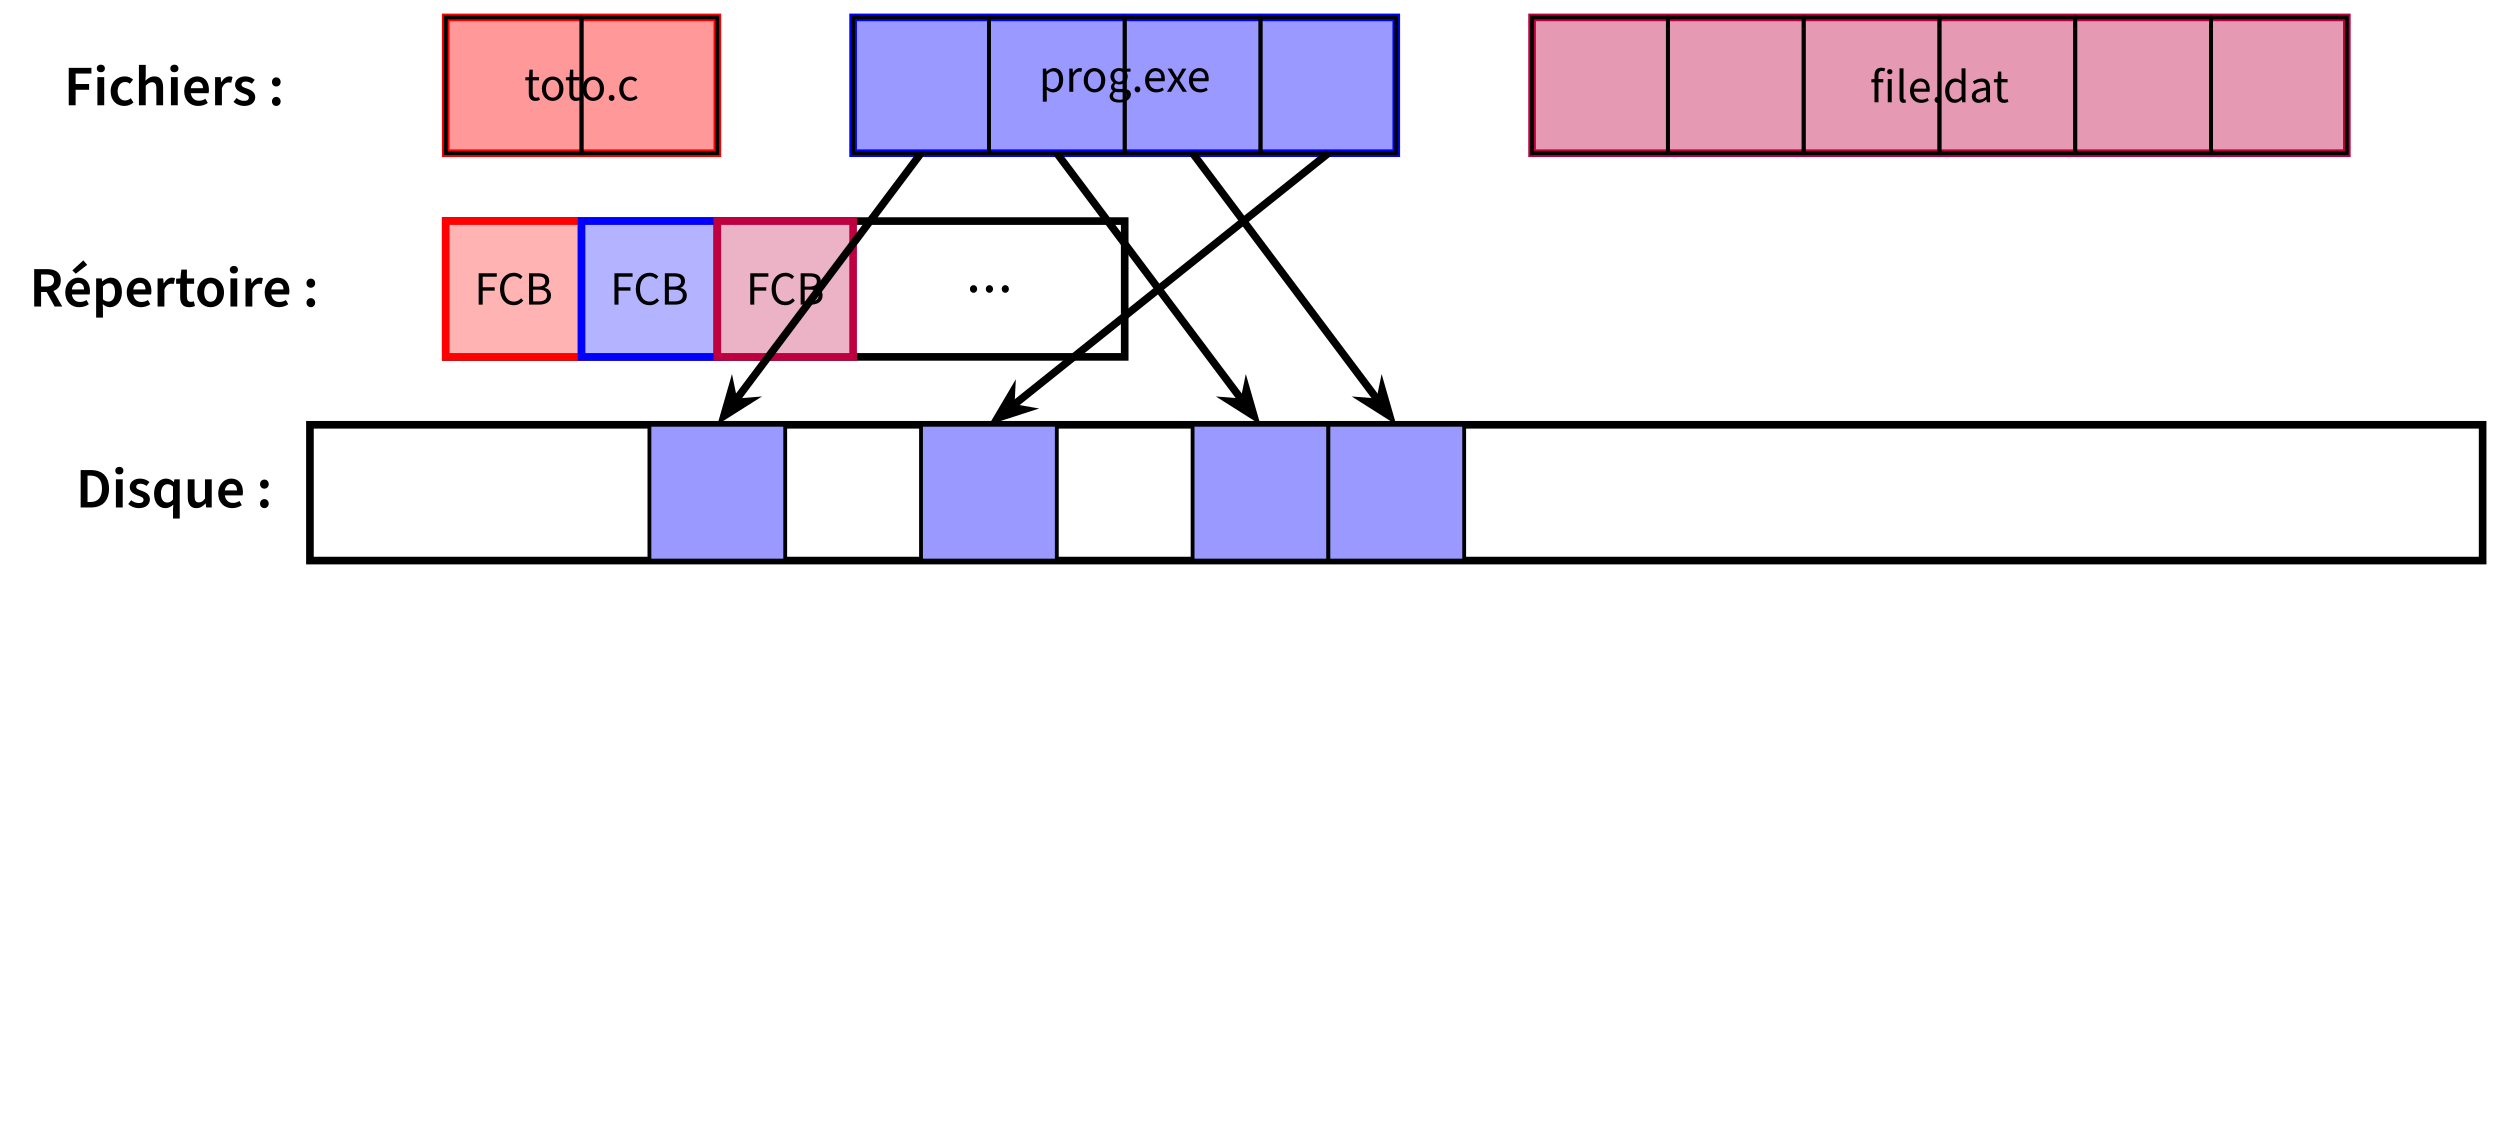 <?xml version="1.0" encoding="UTF-8"?>
<svg xmlns="http://www.w3.org/2000/svg" xmlns:xlink="http://www.w3.org/1999/xlink" width="521.875" height="234.035" viewBox="0 0 521.875 234.035">
<defs>
<g>
<g id="glyph-0-0">
<path d="M 0.984 0 L 2.422 0 L 2.422 -3.234 L 5.234 -3.234 L 5.234 -4.438 L 2.422 -4.438 L 2.422 -6.625 L 5.719 -6.625 L 5.719 -7.812 L 0.984 -7.812 Z M 0.984 0 "/>
</g>
<g id="glyph-0-1">
<path d="M 0.859 0 L 2.281 0 L 2.281 -5.875 L 0.859 -5.875 Z M 1.578 -6.891 C 2.078 -6.891 2.422 -7.203 2.422 -7.688 C 2.422 -8.156 2.078 -8.484 1.578 -8.484 C 1.078 -8.484 0.734 -8.156 0.734 -7.688 C 0.734 -7.203 1.078 -6.891 1.578 -6.891 Z M 1.578 -6.891 "/>
</g>
<g id="glyph-0-2">
<path d="M 3.328 0.141 C 4 0.141 4.688 -0.078 5.25 -0.578 L 4.672 -1.469 C 4.344 -1.188 3.938 -1 3.469 -1 C 2.562 -1 1.938 -1.766 1.938 -2.922 C 1.938 -4.094 2.578 -4.859 3.516 -4.859 C 3.891 -4.859 4.188 -4.75 4.484 -4.484 L 5.156 -5.359 C 4.734 -5.75 4.188 -6.031 3.438 -6.031 C 1.859 -6.031 0.484 -4.891 0.484 -2.922 C 0.484 -0.984 1.719 0.141 3.328 0.141 Z M 3.328 0.141 "/>
</g>
<g id="glyph-0-3">
<path d="M 0.859 0 L 2.281 0 L 2.281 -4.094 C 2.75 -4.562 3.078 -4.812 3.594 -4.812 C 4.219 -4.812 4.5 -4.453 4.5 -3.5 L 4.5 0 L 5.906 0 L 5.906 -3.688 C 5.906 -5.156 5.359 -6.031 4.094 -6.031 C 3.281 -6.031 2.703 -5.594 2.219 -5.141 L 2.281 -6.266 L 2.281 -8.438 L 0.859 -8.438 Z M 0.859 0 "/>
</g>
<g id="glyph-0-4">
<path d="M 3.375 0.141 C 4.141 0.141 4.859 -0.078 5.406 -0.484 L 4.922 -1.359 C 4.516 -1.094 4.062 -0.953 3.562 -0.953 C 2.625 -0.953 2.016 -1.531 1.859 -2.516 L 5.562 -2.516 C 5.625 -2.719 5.641 -2.938 5.641 -3.234 C 5.641 -4.875 4.781 -6.031 3.188 -6.031 C 1.812 -6.031 0.484 -4.859 0.484 -2.938 C 0.484 -0.984 1.75 0.141 3.375 0.141 Z M 1.859 -3.562 C 1.984 -4.453 2.562 -4.922 3.234 -4.922 C 4 -4.922 4.406 -4.422 4.406 -3.562 Z M 1.859 -3.562 "/>
</g>
<g id="glyph-0-5">
<path d="M 0.859 0 L 2.281 0 L 2.281 -3.562 C 2.625 -4.453 3.188 -4.766 3.656 -4.766 C 3.891 -4.766 4.047 -4.75 4.219 -4.703 L 4.5 -5.906 C 4.328 -5.969 4.141 -6.031 3.844 -6.031 C 3.219 -6.031 2.594 -5.594 2.156 -4.828 L 2.125 -4.828 L 2.016 -5.875 L 0.859 -5.875 Z M 0.859 0 "/>
</g>
<g id="glyph-0-6">
<path d="M 2.516 0.141 C 4 0.141 4.812 -0.672 4.812 -1.688 C 4.812 -2.703 4.016 -3.172 3.109 -3.484 C 2.359 -3.734 1.953 -3.891 1.953 -4.328 C 1.953 -4.672 2.219 -4.953 2.797 -4.953 C 3.266 -4.953 3.688 -4.812 4.109 -4.5 L 4.719 -5.312 C 4.25 -5.719 3.562 -6.031 2.766 -6.031 C 1.453 -6.031 0.609 -5.281 0.609 -4.25 C 0.609 -3.328 1.406 -2.828 2.25 -2.516 C 2.906 -2.281 3.484 -2.094 3.484 -1.609 C 3.484 -1.203 3.172 -0.922 2.562 -0.922 C 1.953 -0.922 1.422 -1.094 0.906 -1.516 L 0.281 -0.719 C 0.859 -0.172 1.703 0.141 2.516 0.141 Z M 2.516 0.141 "/>
</g>
<g id="glyph-0-7">
<path d="M 1.656 -3.922 C 2.172 -3.922 2.562 -4.328 2.562 -4.859 C 2.562 -5.422 2.172 -5.828 1.656 -5.828 C 1.141 -5.828 0.75 -5.422 0.75 -4.859 C 0.75 -4.328 1.141 -3.922 1.656 -3.922 Z M 1.656 0.141 C 2.172 0.141 2.562 -0.266 2.562 -0.797 C 2.562 -1.344 2.172 -1.75 1.656 -1.75 C 1.141 -1.75 0.75 -1.344 0.75 -0.797 C 0.75 -0.266 1.141 0.141 1.656 0.141 Z M 1.656 0.141 "/>
</g>
<g id="glyph-0-8">
<path d="M 0.984 0 L 2.422 0 L 2.422 -3.031 L 3.578 -3.031 L 5.25 0 L 6.844 0 L 4.984 -3.25 C 5.922 -3.578 6.531 -4.297 6.531 -5.484 C 6.531 -7.25 5.266 -7.812 3.641 -7.812 L 0.984 -7.812 Z M 2.422 -4.172 L 2.422 -6.688 L 3.484 -6.688 C 4.547 -6.688 5.125 -6.375 5.125 -5.484 C 5.125 -4.609 4.547 -4.172 3.484 -4.172 Z M 2.422 -4.172 "/>
</g>
<g id="glyph-0-9">
<path d="M 3.375 0.141 C 4.141 0.141 4.859 -0.078 5.406 -0.484 L 4.922 -1.359 C 4.516 -1.094 4.062 -0.953 3.562 -0.953 C 2.625 -0.953 2.016 -1.531 1.859 -2.516 L 5.562 -2.516 C 5.625 -2.719 5.641 -2.938 5.641 -3.234 C 5.641 -4.875 4.781 -6.031 3.188 -6.031 C 1.812 -6.031 0.484 -4.859 0.484 -2.938 C 0.484 -0.984 1.75 0.141 3.375 0.141 Z M 1.859 -3.562 C 1.984 -4.453 2.562 -4.922 3.234 -4.922 C 4 -4.922 4.406 -4.422 4.406 -3.562 Z M 2.672 -6.844 L 5.062 -8.703 L 4.25 -9.641 L 1.969 -7.547 Z M 2.672 -6.844 "/>
</g>
<g id="glyph-0-10">
<path d="M 0.859 2.312 L 2.281 2.312 L 2.281 0.484 L 2.234 -0.5 C 2.703 -0.094 3.219 0.141 3.734 0.141 C 5.047 0.141 6.234 -1.016 6.234 -3.031 C 6.234 -4.844 5.391 -6.031 3.938 -6.031 C 3.281 -6.031 2.672 -5.672 2.156 -5.266 L 2.125 -5.266 L 2.016 -5.875 L 0.859 -5.875 Z M 3.438 -1.031 C 3.094 -1.031 2.688 -1.141 2.281 -1.5 L 2.281 -4.203 C 2.719 -4.656 3.125 -4.859 3.531 -4.859 C 4.406 -4.859 4.797 -4.172 4.797 -3.016 C 4.797 -1.703 4.203 -1.031 3.438 -1.031 Z M 3.438 -1.031 "/>
</g>
<g id="glyph-0-11">
<path d="M 2.953 0.141 C 3.438 0.141 3.859 0.031 4.172 -0.109 L 3.922 -1.094 C 3.719 -1.016 3.516 -0.984 3.312 -0.984 C 2.766 -0.984 2.484 -1.312 2.484 -2 L 2.484 -4.75 L 3.984 -4.75 L 3.984 -5.875 L 2.484 -5.875 L 2.484 -7.703 L 1.312 -7.703 L 1.141 -5.875 L 0.234 -5.812 L 0.234 -4.75 L 1.078 -4.75 L 1.078 -2 C 1.078 -0.719 1.578 0.141 2.953 0.141 Z M 2.953 0.141 "/>
</g>
<g id="glyph-0-12">
<path d="M 3.281 0.141 C 4.75 0.141 6.078 -0.984 6.078 -2.922 C 6.078 -4.891 4.75 -6.031 3.281 -6.031 C 1.812 -6.031 0.484 -4.891 0.484 -2.922 C 0.484 -0.984 1.812 0.141 3.281 0.141 Z M 3.281 -1 C 2.438 -1 1.938 -1.766 1.938 -2.922 C 1.938 -4.094 2.438 -4.859 3.281 -4.859 C 4.141 -4.859 4.641 -4.094 4.641 -2.922 C 4.641 -1.766 4.141 -1 3.281 -1 Z M 3.281 -1 "/>
</g>
<g id="glyph-0-13">
<path d="M 0.984 0 L 3.156 0 C 5.469 0 6.906 -1.344 6.906 -3.938 C 6.906 -6.531 5.469 -7.812 3.078 -7.812 L 0.984 -7.812 Z M 2.422 -1.141 L 2.422 -6.656 L 2.984 -6.656 C 4.547 -6.656 5.438 -5.859 5.438 -3.938 C 5.438 -2.016 4.547 -1.141 2.984 -1.141 Z M 2.422 -1.141 "/>
</g>
<g id="glyph-0-14">
<path d="M 4.469 2.312 L 5.875 2.312 L 5.875 -5.875 L 4.766 -5.875 L 4.656 -5.312 L 4.609 -5.312 C 4.125 -5.781 3.656 -6.031 3 -6.031 C 1.703 -6.031 0.516 -4.859 0.516 -2.922 C 0.516 -0.984 1.453 0.141 2.922 0.141 C 3.516 0.141 4.094 -0.172 4.531 -0.578 L 4.469 0.391 Z M 3.281 -1.031 C 2.438 -1.031 1.953 -1.688 1.953 -2.953 C 1.953 -4.156 2.562 -4.859 3.297 -4.859 C 3.688 -4.859 4.078 -4.734 4.469 -4.375 L 4.469 -1.672 C 4.094 -1.219 3.719 -1.031 3.281 -1.031 Z M 3.281 -1.031 "/>
</g>
<g id="glyph-0-15">
<path d="M 2.609 0.141 C 3.422 0.141 3.984 -0.25 4.5 -0.859 L 4.531 -0.859 L 4.641 0 L 5.797 0 L 5.797 -5.875 L 4.391 -5.875 L 4.391 -1.859 C 3.953 -1.297 3.625 -1.062 3.109 -1.062 C 2.484 -1.062 2.219 -1.422 2.219 -2.375 L 2.219 -5.875 L 0.797 -5.875 L 0.797 -2.203 C 0.797 -0.719 1.344 0.141 2.609 0.141 Z M 2.609 0.141 "/>
</g>
<g id="glyph-1-0">
<path d="M 2.344 0.125 C 2.672 0.125 3 0.031 3.266 -0.094 L 3.094 -0.672 C 2.891 -0.594 2.719 -0.562 2.531 -0.562 C 1.984 -0.562 1.781 -0.891 1.781 -1.484 L 1.781 -4.172 L 3.094 -4.172 L 3.094 -4.844 L 1.781 -4.844 L 1.781 -6.406 L 1.094 -6.406 L 1 -4.844 L 0.234 -4.797 L 0.234 -4.172 L 0.953 -4.172 L 0.953 -1.5 C 0.953 -0.531 1.312 0.125 2.344 0.125 Z M 2.344 0.125 "/>
</g>
<g id="glyph-1-1">
<path d="M 2.703 0.125 C 3.891 0.125 4.953 -0.812 4.953 -2.406 C 4.953 -4.031 3.891 -4.969 2.703 -4.969 C 1.516 -4.969 0.453 -4.031 0.453 -2.406 C 0.453 -0.812 1.516 0.125 2.703 0.125 Z M 2.703 -0.562 C 1.875 -0.562 1.312 -1.312 1.312 -2.406 C 1.312 -3.531 1.875 -4.281 2.703 -4.281 C 3.531 -4.281 4.094 -3.531 4.094 -2.406 C 4.094 -1.312 3.531 -0.562 2.703 -0.562 Z M 2.703 -0.562 "/>
</g>
<g id="glyph-1-2">
<path d="M 1.25 0.125 C 1.578 0.125 1.844 -0.141 1.844 -0.516 C 1.844 -0.891 1.578 -1.141 1.25 -1.141 C 0.922 -1.141 0.641 -0.891 0.641 -0.516 C 0.641 -0.141 0.922 0.125 1.25 0.125 Z M 1.25 0.125 "/>
</g>
<g id="glyph-1-3">
<path d="M 2.734 0.125 C 3.312 0.125 3.859 -0.094 4.297 -0.5 L 3.938 -1.031 C 3.656 -0.766 3.25 -0.562 2.797 -0.562 C 1.906 -0.562 1.312 -1.312 1.312 -2.406 C 1.312 -3.531 1.953 -4.281 2.828 -4.281 C 3.219 -4.281 3.531 -4.125 3.797 -3.875 L 4.203 -4.391 C 3.875 -4.719 3.422 -4.969 2.797 -4.969 C 1.547 -4.969 0.453 -4.031 0.453 -2.406 C 0.453 -0.812 1.453 0.125 2.734 0.125 Z M 2.734 0.125 "/>
</g>
<g id="glyph-1-4">
<path d="M 0.812 2.047 L 1.641 2.047 L 1.641 0.406 L 1.625 -0.438 C 2.062 -0.094 2.516 0.125 2.953 0.125 C 4.062 0.125 5.062 -0.844 5.062 -2.5 C 5.062 -4 4.391 -4.969 3.141 -4.969 C 2.578 -4.969 2.031 -4.656 1.594 -4.281 L 1.562 -4.281 L 1.5 -4.844 L 0.812 -4.844 Z M 2.828 -0.578 C 2.5 -0.578 2.078 -0.703 1.641 -1.078 L 1.641 -3.609 C 2.109 -4.047 2.516 -4.266 2.938 -4.266 C 3.844 -4.266 4.203 -3.562 4.203 -2.5 C 4.203 -1.297 3.625 -0.578 2.828 -0.578 Z M 2.828 -0.578 "/>
</g>
<g id="glyph-1-5">
<path d="M 0.812 0 L 1.641 0 L 1.641 -3.109 C 1.969 -3.922 2.469 -4.219 2.875 -4.219 C 3.062 -4.219 3.172 -4.203 3.312 -4.156 L 3.484 -4.859 C 3.344 -4.938 3.188 -4.969 2.969 -4.969 C 2.438 -4.969 1.938 -4.578 1.594 -3.969 L 1.562 -3.969 L 1.5 -4.844 L 0.812 -4.844 Z M 0.812 0 "/>
</g>
<g id="glyph-1-6">
<path d="M 2.453 2.234 C 3.953 2.234 4.906 1.453 4.906 0.547 C 4.906 -0.25 4.344 -0.609 3.203 -0.609 L 2.266 -0.609 C 1.625 -0.609 1.422 -0.828 1.422 -1.125 C 1.422 -1.391 1.562 -1.562 1.734 -1.703 C 1.953 -1.594 2.219 -1.531 2.453 -1.531 C 3.438 -1.531 4.234 -2.188 4.234 -3.219 C 4.234 -3.625 4.062 -3.984 3.844 -4.203 L 4.828 -4.203 L 4.828 -4.844 L 3.141 -4.844 C 2.953 -4.922 2.719 -4.969 2.453 -4.969 C 1.469 -4.969 0.625 -4.297 0.625 -3.234 C 0.625 -2.656 0.938 -2.188 1.25 -1.938 L 1.25 -1.891 C 1 -1.719 0.734 -1.406 0.734 -1 C 0.734 -0.625 0.922 -0.359 1.156 -0.203 L 1.156 -0.172 C 0.719 0.125 0.453 0.516 0.453 0.922 C 0.453 1.766 1.266 2.234 2.453 2.234 Z M 2.453 -2.094 C 1.891 -2.094 1.422 -2.531 1.422 -3.234 C 1.422 -3.953 1.891 -4.359 2.453 -4.359 C 3.016 -4.359 3.484 -3.938 3.484 -3.234 C 3.484 -2.531 3.016 -2.094 2.453 -2.094 Z M 2.578 1.656 C 1.688 1.656 1.172 1.328 1.172 0.812 C 1.172 0.531 1.312 0.25 1.672 0 C 1.875 0.062 2.109 0.078 2.297 0.078 L 3.125 0.078 C 3.766 0.078 4.094 0.234 4.094 0.672 C 4.094 1.172 3.484 1.656 2.578 1.656 Z M 2.578 1.656 "/>
</g>
<g id="glyph-1-7">
<path d="M 2.766 0.125 C 3.438 0.125 3.953 -0.078 4.375 -0.375 L 4.094 -0.906 C 3.75 -0.672 3.344 -0.547 2.875 -0.547 C 1.953 -0.547 1.344 -1.203 1.281 -2.203 L 4.531 -2.203 C 4.562 -2.359 4.578 -2.516 4.578 -2.688 C 4.578 -4.094 3.875 -4.969 2.625 -4.969 C 1.531 -4.969 0.453 -4 0.453 -2.422 C 0.453 -0.812 1.469 0.125 2.766 0.125 Z M 1.281 -2.844 C 1.375 -3.766 1.969 -4.312 2.656 -4.312 C 3.391 -4.312 3.844 -3.797 3.844 -2.844 Z M 1.281 -2.844 "/>
</g>
<g id="glyph-1-8">
<path d="M 0.141 0 L 1 0 L 1.656 -1.125 C 1.828 -1.422 1.984 -1.719 2.141 -2 L 2.188 -2 C 2.359 -1.719 2.547 -1.422 2.719 -1.125 L 3.422 0 L 4.312 0 L 2.734 -2.438 L 4.203 -4.844 L 3.344 -4.844 L 2.75 -3.781 C 2.609 -3.516 2.469 -3.25 2.312 -2.984 L 2.266 -2.984 C 2.109 -3.25 1.953 -3.516 1.797 -3.781 L 1.156 -4.844 L 0.266 -4.844 L 1.719 -2.531 Z M 0.141 0 "/>
</g>
<g id="glyph-1-9">
<path d="M 0.953 0 L 1.781 0 L 1.781 -4.172 L 2.797 -4.172 L 2.797 -4.844 L 1.781 -4.844 L 1.781 -5.609 C 1.781 -6.219 2 -6.547 2.469 -6.547 C 2.625 -6.547 2.812 -6.516 3 -6.453 L 3.188 -7.062 C 2.984 -7.141 2.672 -7.219 2.375 -7.219 C 1.406 -7.219 0.953 -6.594 0.953 -5.609 L 0.953 -4.844 L 0.297 -4.797 L 0.297 -4.172 L 0.953 -4.172 Z M 0.953 0 "/>
</g>
<g id="glyph-1-10">
<path d="M 0.812 0 L 1.641 0 L 1.641 -4.844 L 0.812 -4.844 Z M 1.234 -5.844 C 1.562 -5.844 1.781 -6.047 1.781 -6.375 C 1.781 -6.703 1.562 -6.922 1.234 -6.922 C 0.922 -6.922 0.688 -6.703 0.688 -6.375 C 0.688 -6.047 0.922 -5.844 1.234 -5.844 Z M 1.234 -5.844 "/>
</g>
<g id="glyph-1-11">
<path d="M 1.688 0.125 C 1.891 0.125 2.047 0.094 2.156 0.031 L 2.047 -0.594 C 1.969 -0.562 1.938 -0.562 1.891 -0.562 C 1.75 -0.562 1.641 -0.656 1.641 -0.922 L 1.641 -7.094 L 0.812 -7.094 L 0.812 -0.984 C 0.812 -0.281 1.062 0.125 1.688 0.125 Z M 1.688 0.125 "/>
</g>
<g id="glyph-1-12">
<path d="M 2.469 0.125 C 3.047 0.125 3.562 -0.203 3.938 -0.562 L 3.969 -0.562 L 4.031 0 L 4.719 0 L 4.719 -7.094 L 3.891 -7.094 L 3.891 -5.234 L 3.922 -4.406 C 3.5 -4.75 3.125 -4.969 2.578 -4.969 C 1.469 -4.969 0.469 -3.984 0.469 -2.406 C 0.469 -0.797 1.25 0.125 2.469 0.125 Z M 2.656 -0.578 C 1.797 -0.578 1.328 -1.266 1.328 -2.422 C 1.328 -3.531 1.938 -4.266 2.719 -4.266 C 3.109 -4.266 3.484 -4.141 3.891 -3.766 L 3.891 -1.234 C 3.484 -0.797 3.094 -0.578 2.656 -0.578 Z M 2.656 -0.578 "/>
</g>
<g id="glyph-1-13">
<path d="M 1.938 0.125 C 2.547 0.125 3.078 -0.188 3.531 -0.578 L 3.562 -0.578 L 3.641 0 L 4.312 0 L 4.312 -2.984 C 4.312 -4.172 3.812 -4.969 2.625 -4.969 C 1.859 -4.969 1.172 -4.641 0.734 -4.344 L 1.047 -3.781 C 1.422 -4.031 1.938 -4.281 2.5 -4.281 C 3.281 -4.281 3.484 -3.688 3.484 -3.078 C 1.422 -2.844 0.516 -2.328 0.516 -1.25 C 0.516 -0.375 1.125 0.125 1.938 0.125 Z M 2.156 -0.562 C 1.688 -0.562 1.328 -0.766 1.328 -1.312 C 1.328 -1.938 1.859 -2.297 3.484 -2.5 L 3.484 -1.172 C 3.016 -0.766 2.625 -0.562 2.156 -0.562 Z M 2.156 -0.562 "/>
</g>
<g id="glyph-1-14">
<path d="M 0.891 0 L 1.734 0 L 1.734 -2.922 L 4.234 -2.922 L 4.234 -3.625 L 1.734 -3.625 L 1.734 -5.828 L 4.672 -5.828 L 4.672 -6.547 L 0.891 -6.547 Z M 0.891 0 "/>
</g>
<g id="glyph-1-15">
<path d="M 3.375 0.125 C 4.203 0.125 4.844 -0.219 5.375 -0.828 L 4.922 -1.328 C 4.5 -0.875 4.031 -0.625 3.406 -0.625 C 2.156 -0.625 1.391 -1.641 1.391 -3.297 C 1.391 -4.922 2.203 -5.922 3.422 -5.922 C 3.984 -5.922 4.422 -5.688 4.766 -5.328 L 5.219 -5.859 C 4.828 -6.281 4.219 -6.656 3.422 -6.656 C 1.75 -6.656 0.516 -5.375 0.516 -3.266 C 0.516 -1.141 1.734 0.125 3.375 0.125 Z M 3.375 0.125 "/>
</g>
<g id="glyph-1-16">
<path d="M 0.891 0 L 2.984 0 C 4.453 0 5.469 -0.625 5.469 -1.906 C 5.469 -2.812 4.922 -3.328 4.141 -3.484 L 4.141 -3.516 C 4.75 -3.719 5.094 -4.297 5.094 -4.938 C 5.094 -6.094 4.172 -6.547 2.844 -6.547 L 0.891 -6.547 Z M 1.734 -3.766 L 1.734 -5.875 L 2.734 -5.875 C 3.75 -5.875 4.266 -5.594 4.266 -4.828 C 4.266 -4.172 3.812 -3.766 2.703 -3.766 Z M 1.734 -0.672 L 1.734 -3.125 L 2.875 -3.125 C 4 -3.125 4.641 -2.75 4.641 -1.938 C 4.641 -1.062 3.984 -0.672 2.875 -0.672 Z M 1.734 -0.672 "/>
</g>
<g id="glyph-2-0">
<path d="M 1.594 0.125 C 2.031 0.125 2.359 -0.219 2.359 -0.672 C 2.359 -1.125 2.031 -1.469 1.594 -1.469 C 1.172 -1.469 0.844 -1.125 0.844 -0.672 C 0.844 -0.219 1.172 0.125 1.594 0.125 Z M 4.922 0.125 C 5.344 0.125 5.672 -0.219 5.672 -0.672 C 5.672 -1.125 5.344 -1.469 4.922 -1.469 C 4.484 -1.469 4.156 -1.125 4.156 -0.672 C 4.156 -0.219 4.484 0.125 4.922 0.125 Z M 8.234 0.125 C 8.656 0.125 8.984 -0.219 8.984 -0.672 C 8.984 -1.125 8.656 -1.469 8.234 -1.469 C 7.812 -1.469 7.484 -1.125 7.484 -0.672 C 7.484 -0.219 7.812 0.125 8.234 0.125 Z M 8.234 0.125 "/>
</g>
</g>
</defs>
<g fill="rgb(0%, 0%, 0%)" fill-opacity="1">
<use xlink:href="#glyph-0-0" x="13.364" y="21.977"/>
<use xlink:href="#glyph-0-1" x="19.473" y="21.977"/>
<use xlink:href="#glyph-0-2" x="22.617" y="21.977"/>
<use xlink:href="#glyph-0-3" x="28.141" y="21.977"/>
<use xlink:href="#glyph-0-1" x="34.824" y="21.977"/>
<use xlink:href="#glyph-0-4" x="37.968" y="21.977"/>
<use xlink:href="#glyph-0-5" x="44.041" y="21.977"/>
</g>
<g fill="rgb(0%, 0%, 0%)" fill-opacity="1">
<use xlink:href="#glyph-0-6" x="48.464" y="21.977"/>
</g>
<g fill="rgb(0%, 0%, 0%)" fill-opacity="1">
<use xlink:href="#glyph-0-7" x="56.02" y="21.977"/>
</g>
<path fill-rule="nonzero" fill="rgb(100%, 59.999%, 59.999%)" fill-opacity="1" stroke-width="1.594" stroke-linecap="butt" stroke-linejoin="miter" stroke="rgb(100%, 0%, 0%)" stroke-opacity="1" stroke-miterlimit="10" d="M 28.347 28.348 L 85.042 28.348 L 85.042 56.692 L 28.347 56.692 Z M 28.347 28.348 " transform="matrix(1, 0, 0, -1, 64.7, 60.325)"/>
<g fill="rgb(0%, 0%, 0%)" fill-opacity="1">
<use xlink:href="#glyph-1-0" x="109.428" y="20.943"/>
</g>
<g fill="rgb(0%, 0%, 0%)" fill-opacity="1">
<use xlink:href="#glyph-1-1" x="112.666" y="20.943"/>
</g>
<g fill="rgb(0%, 0%, 0%)" fill-opacity="1">
<use xlink:href="#glyph-1-0" x="117.896" y="20.943"/>
</g>
<g fill="rgb(0%, 0%, 0%)" fill-opacity="1">
<use xlink:href="#glyph-1-1" x="121.134" y="20.943"/>
</g>
<g fill="rgb(0%, 0%, 0%)" fill-opacity="1">
<use xlink:href="#glyph-1-2" x="126.434" y="20.943"/>
</g>
<g fill="rgb(0%, 0%, 0%)" fill-opacity="1">
<use xlink:href="#glyph-1-3" x="128.815" y="20.943"/>
</g>
<path fill-rule="nonzero" fill="rgb(59.999%, 59.999%, 100%)" fill-opacity="1" stroke-width="1.594" stroke-linecap="butt" stroke-linejoin="miter" stroke="rgb(0%, 0%, 100%)" stroke-opacity="1" stroke-miterlimit="10" d="M 113.386 28.348 L 226.773 28.348 L 226.773 56.692 L 113.386 56.692 Z M 113.386 28.348 " transform="matrix(1, 0, 0, -1, 64.7, 60.325)"/>
<g fill="rgb(0%, 0%, 0%)" fill-opacity="1">
<use xlink:href="#glyph-1-4" x="216.876" y="19.17"/>
<use xlink:href="#glyph-1-5" x="222.405" y="19.17"/>
</g>
<g fill="rgb(0%, 0%, 0%)" fill-opacity="1">
<use xlink:href="#glyph-1-1" x="225.773" y="19.17"/>
<use xlink:href="#glyph-1-6" x="231.172" y="19.17"/>
<use xlink:href="#glyph-1-2" x="236.204" y="19.17"/>
</g>
<g fill="rgb(0%, 0%, 0%)" fill-opacity="1">
<use xlink:href="#glyph-1-7" x="238.585" y="19.17"/>
</g>
<g fill="rgb(0%, 0%, 0%)" fill-opacity="1">
<use xlink:href="#glyph-1-8" x="243.456" y="19.17"/>
</g>
<g fill="rgb(0%, 0%, 0%)" fill-opacity="1">
<use xlink:href="#glyph-1-7" x="247.74" y="19.17"/>
</g>
<path fill-rule="nonzero" fill="rgb(89.999%, 59.999%, 70%)" fill-opacity="1" stroke-width="1.594" stroke-linecap="butt" stroke-linejoin="miter" stroke="rgb(75%, 0%, 25%)" stroke-opacity="1" stroke-miterlimit="10" d="M 255.12 28.348 L 425.202 28.348 L 425.202 56.692 L 255.12 56.692 Z M 255.12 28.348 " transform="matrix(1, 0, 0, -1, 64.7, 60.325)"/>
<g fill="rgb(0%, 0%, 0%)" fill-opacity="1">
<use xlink:href="#glyph-1-9" x="390.347" y="21.352"/>
<use xlink:href="#glyph-1-10" x="393.256" y="21.352"/>
<use xlink:href="#glyph-1-11" x="395.717" y="21.352"/>
<use xlink:href="#glyph-1-7" x="398.257" y="21.352"/>
<use xlink:href="#glyph-1-2" x="403.199" y="21.352"/>
</g>
<g fill="rgb(0%, 0%, 0%)" fill-opacity="1">
<use xlink:href="#glyph-1-12" x="405.58" y="21.352"/>
<use xlink:href="#glyph-1-13" x="411.109" y="21.352"/>
</g>
<g fill="rgb(0%, 0%, 0%)" fill-opacity="1">
<use xlink:href="#glyph-1-0" x="415.991" y="21.352"/>
</g>
<path fill="none" stroke-width="0.797" stroke-linecap="butt" stroke-linejoin="miter" stroke="rgb(0%, 0%, 0%)" stroke-opacity="1" stroke-miterlimit="10" d="M 28.347 56.692 L 28.347 28.348 L 56.695 28.348 L 56.695 56.692 Z M 28.347 56.692 " transform="matrix(1, 0, 0, -1, 64.7, 60.325)"/>
<path fill="none" stroke-width="0.797" stroke-linecap="butt" stroke-linejoin="miter" stroke="rgb(0%, 0%, 0%)" stroke-opacity="1" stroke-miterlimit="10" d="M 56.695 56.692 L 56.695 28.348 L 85.042 28.348 L 85.042 56.692 Z M 56.695 56.692 " transform="matrix(1, 0, 0, -1, 64.7, 60.325)"/>
<path fill="none" stroke-width="0.797" stroke-linecap="butt" stroke-linejoin="miter" stroke="rgb(0%, 0%, 0%)" stroke-opacity="1" stroke-miterlimit="10" d="M 113.386 56.692 L 113.386 28.348 L 141.734 28.348 L 141.734 56.692 Z M 113.386 56.692 " transform="matrix(1, 0, 0, -1, 64.7, 60.325)"/>
<path fill="none" stroke-width="0.797" stroke-linecap="butt" stroke-linejoin="miter" stroke="rgb(0%, 0%, 0%)" stroke-opacity="1" stroke-miterlimit="10" d="M 141.734 56.692 L 141.734 28.348 L 170.081 28.348 L 170.081 56.692 Z M 141.734 56.692 " transform="matrix(1, 0, 0, -1, 64.7, 60.325)"/>
<path fill="none" stroke-width="0.797" stroke-linecap="butt" stroke-linejoin="miter" stroke="rgb(0%, 0%, 0%)" stroke-opacity="1" stroke-miterlimit="10" d="M 170.081 56.692 L 170.081 28.348 L 198.429 28.348 L 198.429 56.692 Z M 170.081 56.692 " transform="matrix(1, 0, 0, -1, 64.7, 60.325)"/>
<path fill="none" stroke-width="0.797" stroke-linecap="butt" stroke-linejoin="miter" stroke="rgb(0%, 0%, 0%)" stroke-opacity="1" stroke-miterlimit="10" d="M 198.429 56.692 L 198.429 28.348 L 226.773 28.348 L 226.773 56.692 Z M 198.429 56.692 " transform="matrix(1, 0, 0, -1, 64.7, 60.325)"/>
<path fill="none" stroke-width="0.797" stroke-linecap="butt" stroke-linejoin="miter" stroke="rgb(0%, 0%, 0%)" stroke-opacity="1" stroke-miterlimit="10" d="M 255.12 56.692 L 255.12 28.348 L 283.468 28.348 L 283.468 56.692 Z M 255.12 56.692 " transform="matrix(1, 0, 0, -1, 64.7, 60.325)"/>
<path fill="none" stroke-width="0.797" stroke-linecap="butt" stroke-linejoin="miter" stroke="rgb(0%, 0%, 0%)" stroke-opacity="1" stroke-miterlimit="10" d="M 283.468 56.692 L 283.468 28.348 L 311.816 28.348 L 311.816 56.692 Z M 283.468 56.692 " transform="matrix(1, 0, 0, -1, 64.7, 60.325)"/>
<path fill="none" stroke-width="0.797" stroke-linecap="butt" stroke-linejoin="miter" stroke="rgb(0%, 0%, 0%)" stroke-opacity="1" stroke-miterlimit="10" d="M 311.816 56.692 L 311.816 28.348 L 340.163 28.348 L 340.163 56.692 Z M 311.816 56.692 " transform="matrix(1, 0, 0, -1, 64.7, 60.325)"/>
<path fill="none" stroke-width="0.797" stroke-linecap="butt" stroke-linejoin="miter" stroke="rgb(0%, 0%, 0%)" stroke-opacity="1" stroke-miterlimit="10" d="M 340.163 56.692 L 340.163 28.348 L 368.507 28.348 L 368.507 56.692 Z M 340.163 56.692 " transform="matrix(1, 0, 0, -1, 64.7, 60.325)"/>
<path fill="none" stroke-width="0.797" stroke-linecap="butt" stroke-linejoin="miter" stroke="rgb(0%, 0%, 0%)" stroke-opacity="1" stroke-miterlimit="10" d="M 368.507 56.692 L 368.507 28.348 L 396.855 28.348 L 396.855 56.692 Z M 368.507 56.692 " transform="matrix(1, 0, 0, -1, 64.7, 60.325)"/>
<path fill="none" stroke-width="0.797" stroke-linecap="butt" stroke-linejoin="miter" stroke="rgb(0%, 0%, 0%)" stroke-opacity="1" stroke-miterlimit="10" d="M 396.855 56.692 L 396.855 28.348 L 425.202 28.348 L 425.202 56.692 Z M 396.855 56.692 " transform="matrix(1, 0, 0, -1, 64.7, 60.325)"/>
<g fill="rgb(0%, 0%, 0%)" fill-opacity="1">
<use xlink:href="#glyph-0-8" x="6.155" y="63.989"/>
</g>
<g fill="rgb(0%, 0%, 0%)" fill-opacity="1">
<use xlink:href="#glyph-0-9" x="13.137" y="63.989"/>
<use xlink:href="#glyph-0-10" x="19.21" y="63.989"/>
<use xlink:href="#glyph-0-4" x="25.965" y="63.989"/>
<use xlink:href="#glyph-0-5" x="32.038" y="63.989"/>
<use xlink:href="#glyph-0-11" x="36.533" y="63.989"/>
</g>
<g fill="rgb(0%, 0%, 0%)" fill-opacity="1">
<use xlink:href="#glyph-0-12" x="40.682" y="63.989"/>
<use xlink:href="#glyph-0-1" x="47.245" y="63.989"/>
<use xlink:href="#glyph-0-5" x="50.389" y="63.989"/>
</g>
<g fill="rgb(0%, 0%, 0%)" fill-opacity="1">
<use xlink:href="#glyph-0-4" x="54.765" y="63.989"/>
</g>
<g fill="rgb(0%, 0%, 0%)" fill-opacity="1">
<use xlink:href="#glyph-0-7" x="63.229" y="63.989"/>
</g>
<path fill="none" stroke-width="1.594" stroke-linecap="butt" stroke-linejoin="miter" stroke="rgb(0%, 0%, 0%)" stroke-opacity="1" stroke-miterlimit="10" d="M 28.347 14.173 L 28.347 -14.175 L 170.081 -14.175 L 170.081 14.173 Z M 28.347 14.173 " transform="matrix(1, 0, 0, -1, 64.7, 60.325)"/>
<path fill-rule="nonzero" fill="rgb(100%, 70%, 70%)" fill-opacity="1" stroke-width="1.594" stroke-linecap="butt" stroke-linejoin="miter" stroke="rgb(100%, 0%, 0%)" stroke-opacity="1" stroke-miterlimit="10" d="M 28.347 -14.175 L 56.695 -14.175 L 56.695 14.173 L 28.347 14.173 Z M 28.347 -14.175 " transform="matrix(1, 0, 0, -1, 64.7, 60.325)"/>
<g fill="rgb(0%, 0%, 0%)" fill-opacity="1">
<use xlink:href="#glyph-1-14" x="99.031" y="63.592"/>
</g>
<g fill="rgb(0%, 0%, 0%)" fill-opacity="1">
<use xlink:href="#glyph-1-15" x="103.863" y="63.592"/>
<use xlink:href="#glyph-1-16" x="109.552" y="63.592"/>
</g>
<path fill-rule="nonzero" fill="rgb(70%, 70%, 100%)" fill-opacity="1" stroke-width="1.594" stroke-linecap="butt" stroke-linejoin="miter" stroke="rgb(0%, 0%, 100%)" stroke-opacity="1" stroke-miterlimit="10" d="M 56.695 -14.175 L 85.042 -14.175 L 85.042 14.173 L 56.695 14.173 Z M 56.695 -14.175 " transform="matrix(1, 0, 0, -1, 64.7, 60.325)"/>
<g fill="rgb(0%, 0%, 0%)" fill-opacity="1">
<use xlink:href="#glyph-1-14" x="127.377" y="63.592"/>
</g>
<g fill="rgb(0%, 0%, 0%)" fill-opacity="1">
<use xlink:href="#glyph-1-15" x="132.209" y="63.592"/>
<use xlink:href="#glyph-1-16" x="137.898" y="63.592"/>
</g>
<path fill-rule="nonzero" fill="rgb(92.499%, 70%, 77.499%)" fill-opacity="1" stroke-width="1.594" stroke-linecap="butt" stroke-linejoin="miter" stroke="rgb(75%, 0%, 25%)" stroke-opacity="1" stroke-miterlimit="10" d="M 85.042 -14.175 L 113.386 -14.175 L 113.386 14.173 L 85.042 14.173 Z M 85.042 -14.175 " transform="matrix(1, 0, 0, -1, 64.7, 60.325)"/>
<g fill="rgb(0%, 0%, 0%)" fill-opacity="1">
<use xlink:href="#glyph-1-14" x="155.724" y="63.592"/>
</g>
<g fill="rgb(0%, 0%, 0%)" fill-opacity="1">
<use xlink:href="#glyph-1-15" x="160.556" y="63.592"/>
<use xlink:href="#glyph-1-16" x="166.245" y="63.592"/>
</g>
<g fill="rgb(0%, 0%, 0%)" fill-opacity="1">
<use xlink:href="#glyph-2-0" x="201.626" y="60.997"/>
</g>
<g fill="rgb(0%, 0%, 0%)" fill-opacity="1">
<use xlink:href="#glyph-0-13" x="15.851" y="105.935"/>
<use xlink:href="#glyph-0-1" x="23.335" y="105.935"/>
<use xlink:href="#glyph-0-6" x="26.479" y="105.935"/>
<use xlink:href="#glyph-0-14" x="31.644" y="105.935"/>
<use xlink:href="#glyph-0-15" x="38.398" y="105.935"/>
<use xlink:href="#glyph-0-4" x="45.069" y="105.935"/>
</g>
<g fill="rgb(0%, 0%, 0%)" fill-opacity="1">
<use xlink:href="#glyph-0-7" x="53.534" y="105.935"/>
</g>
<path fill="none" stroke-width="1.594" stroke-linecap="butt" stroke-linejoin="miter" stroke="rgb(0%, 0%, 0%)" stroke-opacity="1" stroke-miterlimit="10" d="M -0.001 -28.347 L -0.001 -56.695 L 453.55 -56.695 L 453.55 -28.347 Z M -0.001 -28.347 " transform="matrix(1, 0, 0, -1, 64.7, 60.325)"/>
<path fill-rule="nonzero" fill="rgb(59.999%, 59.999%, 100%)" fill-opacity="1" stroke-width="0.797" stroke-linecap="butt" stroke-linejoin="miter" stroke="rgb(0%, 0%, 0%)" stroke-opacity="1" stroke-miterlimit="10" d="M 70.866 -28.347 L 70.866 -56.695 L 99.214 -56.695 L 99.214 -28.347 Z M 70.866 -28.347 " transform="matrix(1, 0, 0, -1, 64.7, 60.325)"/>
<path fill-rule="nonzero" fill="rgb(59.999%, 59.999%, 100%)" fill-opacity="1" stroke-width="0.797" stroke-linecap="butt" stroke-linejoin="miter" stroke="rgb(0%, 0%, 0%)" stroke-opacity="1" stroke-miterlimit="10" d="M 184.253 -28.347 L 184.253 -56.695 L 212.601 -56.695 L 212.601 -28.347 Z M 184.253 -28.347 " transform="matrix(1, 0, 0, -1, 64.7, 60.325)"/>
<path fill-rule="nonzero" fill="rgb(59.999%, 59.999%, 100%)" fill-opacity="1" stroke-width="0.797" stroke-linecap="butt" stroke-linejoin="miter" stroke="rgb(0%, 0%, 0%)" stroke-opacity="1" stroke-miterlimit="10" d="M 212.601 -28.347 L 212.601 -56.695 L 240.948 -56.695 L 240.948 -28.347 Z M 212.601 -28.347 " transform="matrix(1, 0, 0, -1, 64.7, 60.325)"/>
<path fill-rule="nonzero" fill="rgb(59.999%, 59.999%, 100%)" fill-opacity="1" stroke-width="0.797" stroke-linecap="butt" stroke-linejoin="miter" stroke="rgb(0%, 0%, 0%)" stroke-opacity="1" stroke-miterlimit="10" d="M 127.562 -28.347 L 127.562 -56.695 L 155.909 -56.695 L 155.909 -28.347 Z M 127.562 -28.347 " transform="matrix(1, 0, 0, -1, 64.7, 60.325)"/>
<path fill="none" stroke-width="1.594" stroke-linecap="butt" stroke-linejoin="miter" stroke="rgb(0%, 0%, 0%)" stroke-opacity="1" stroke-miterlimit="10" d="M 127.562 28.348 L 88.761 -23.386 " transform="matrix(1, 0, 0, -1, 64.7, 60.325)"/>
<path fill-rule="nonzero" fill="rgb(0%, 0%, 0%)" fill-opacity="1" stroke-width="1.594" stroke-linecap="butt" stroke-linejoin="miter" stroke="rgb(0%, 0%, 0%)" stroke-opacity="1" stroke-miterlimit="10" d="M 7.892 -0.001 L 2.573 2.02 L 4.357 -0.001 L 2.576 -2.021 Z M 7.892 -0.001 " transform="matrix(-0.6, 0.8, 0.8, 0.6, 155.838, 80.542)"/>
<path fill="none" stroke-width="1.594" stroke-linecap="butt" stroke-linejoin="miter" stroke="rgb(0%, 0%, 0%)" stroke-opacity="1" stroke-miterlimit="10" d="M 155.909 28.348 L 194.706 -23.386 " transform="matrix(1, 0, 0, -1, 64.7, 60.325)"/>
<path fill-rule="nonzero" fill="rgb(0%, 0%, 0%)" fill-opacity="1" stroke-width="1.594" stroke-linecap="butt" stroke-linejoin="miter" stroke="rgb(0%, 0%, 0%)" stroke-opacity="1" stroke-miterlimit="10" d="M 7.892 0 L 2.575 2.02 L 4.356 0 L 2.572 -2.021 Z M 7.892 0 " transform="matrix(0.6, 0.8, 0.8, -0.6, 257.031, 80.542)"/>
<path fill="none" stroke-width="1.594" stroke-linecap="butt" stroke-linejoin="miter" stroke="rgb(0%, 0%, 0%)" stroke-opacity="1" stroke-miterlimit="10" d="M 184.253 28.348 L 223.054 -23.386 " transform="matrix(1, 0, 0, -1, 64.7, 60.325)"/>
<path fill-rule="nonzero" fill="rgb(0%, 0%, 0%)" fill-opacity="1" stroke-width="1.594" stroke-linecap="butt" stroke-linejoin="miter" stroke="rgb(0%, 0%, 0%)" stroke-opacity="1" stroke-miterlimit="10" d="M 7.892 0.001 L 2.576 2.021 L 4.357 0.001 L 2.573 -2.02 Z M 7.892 0.001 " transform="matrix(0.6, 0.8, 0.8, -0.6, 285.377, 80.542)"/>
<path fill="none" stroke-width="1.594" stroke-linecap="butt" stroke-linejoin="miter" stroke="rgb(0%, 0%, 0%)" stroke-opacity="1" stroke-miterlimit="10" d="M 212.601 28.348 L 146.577 -24.472 " transform="matrix(1, 0, 0, -1, 64.7, 60.325)"/>
<path fill-rule="nonzero" fill="rgb(0%, 0%, 0%)" fill-opacity="1" stroke-width="1.594" stroke-linecap="butt" stroke-linejoin="miter" stroke="rgb(0%, 0%, 0%)" stroke-opacity="1" stroke-miterlimit="10" d="M 7.892 0 L 2.573 2.019 L 4.359 -0 L 2.574 -2.019 Z M 7.892 0 " transform="matrix(-0.781, 0.625, 0.625, 0.781, 214.369, 82.324)"/>
</svg>
